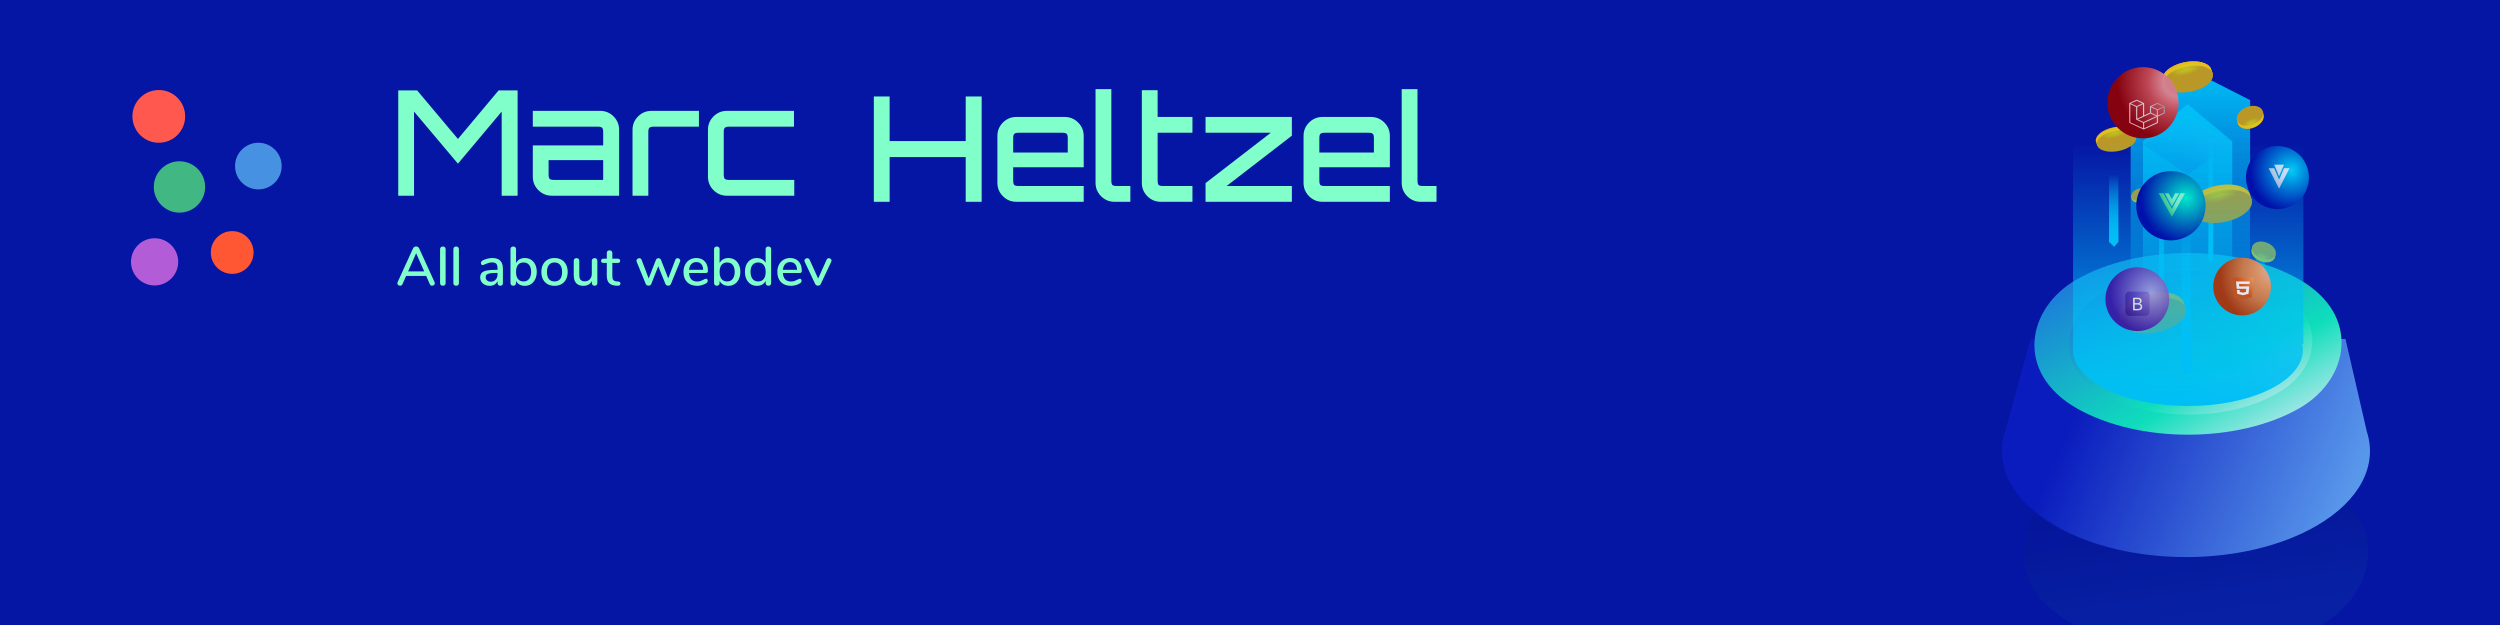 <svg width="1584" height="396" viewBox="0 0 1584 396" fill="none" xmlns="http://www.w3.org/2000/svg">
<g clip-path="url(#clip0)">
<rect width="1584" height="396" fill="#0515A4"/>
<g filter="url(#filter0_d)">
<circle cx="100.61" cy="73.741" r="16.707" fill="#FF584E"/>
</g>
<circle cx="163.698" cy="105.222" r="14.774" fill="#4791E3"/>
<circle cx="113.713" cy="118.452" r="16.264" fill="#41B883"/>
<g filter="url(#filter1_d)">
<circle cx="147.118" cy="159.984" r="13.546" fill="#FF5733"/>
</g>
<g opacity="0.85">
<circle cx="97.959" cy="165.912" r="14.959" fill="#D169E2"/>
</g>
<path d="M252.328 124V57.263H264.285L290.146 88.036L315.914 57.263H327.963V124H317.86V70.703L290.146 103.701L262.339 70.703V124H252.328ZM349.637 124C346.3 124 343.457 122.826 341.109 120.478C338.761 118.13 337.587 115.287 337.587 111.95V92.115H382.171V83.68C382.171 82.321 381.954 81.425 381.522 80.992C381.089 80.498 380.193 80.251 378.834 80.251H337.587V70.24H380.224C383.561 70.24 386.404 71.414 388.752 73.762C391.1 76.11 392.274 78.953 392.274 82.29V124H349.637ZM351.027 113.99H382.171V101.476H347.597V110.56C347.597 111.919 347.814 112.846 348.246 113.341C348.741 113.773 349.668 113.99 351.027 113.99ZM400.768 124V82.29C400.768 78.953 401.942 76.11 404.29 73.762C406.638 71.414 409.481 70.24 412.818 70.24H442.849V80.251H414.208C412.849 80.251 411.922 80.498 411.427 80.992C410.995 81.425 410.778 82.321 410.778 83.68V124H400.768ZM460.609 124C457.272 124 454.429 122.826 452.081 120.478C449.733 118.13 448.559 115.287 448.559 111.95V82.29C448.559 78.953 449.733 76.11 452.081 73.762C454.429 71.414 457.272 70.24 460.609 70.24H503.06V80.251H461.999C460.639 80.251 459.713 80.498 459.218 80.992C458.786 81.425 458.569 82.321 458.569 83.68V110.56C458.569 111.919 458.786 112.846 459.218 113.341C459.713 113.773 460.639 113.99 461.999 113.99H503.246V124H460.609Z" fill="#81FFCA"/>
<path d="M553.663 127.862V61.126H563.673V89.396H611.872V61.126H621.975V127.862H611.872V99.499H563.673V127.862H553.663ZM643.997 127.862C640.66 127.862 637.817 126.688 635.469 124.34C633.121 121.992 631.947 119.149 631.947 115.813V86.152C631.947 82.815 633.121 79.973 635.469 77.624C637.817 75.276 640.66 74.102 643.997 74.102H674.584C677.921 74.102 680.764 75.276 683.112 77.624C685.46 79.973 686.634 82.815 686.634 86.152V105.987H641.958V114.422C641.958 115.782 642.174 116.709 642.606 117.203C643.101 117.635 644.028 117.852 645.387 117.852H686.634V127.862H643.997ZM641.958 96.626H676.531V87.542C676.531 86.183 676.314 85.287 675.882 84.854C675.449 84.36 674.553 84.113 673.194 84.113H645.387C644.028 84.113 643.101 84.36 642.606 84.854C642.174 85.287 641.958 86.183 641.958 87.542V96.626ZM706.184 127.862C702.847 127.862 700.005 126.688 697.657 124.34C695.309 121.992 694.135 119.149 694.135 115.813V56.491H704.145V114.422C704.145 115.782 704.361 116.709 704.794 117.203C705.288 117.635 706.215 117.852 707.575 117.852H716.195V127.862H706.184ZM735.514 127.862C732.177 127.862 729.335 126.688 726.987 124.34C724.638 121.992 723.464 119.149 723.464 115.813V57.14H733.475V74.102H755.535V84.113H733.475V114.422C733.475 115.782 733.691 116.709 734.124 117.203C734.618 117.635 735.545 117.852 736.904 117.852H755.535V127.862H735.514ZM763.837 127.862V115.998L805.177 84.113H763.837V74.102H818.524V85.966L777.184 117.852H818.524V127.862H763.837ZM837.975 127.862C834.638 127.862 831.796 126.688 829.448 124.34C827.1 121.992 825.925 119.149 825.925 115.813V86.152C825.925 82.815 827.1 79.973 829.448 77.624C831.796 75.276 834.638 74.102 837.975 74.102H868.563C871.9 74.102 874.742 75.276 877.09 77.624C879.438 79.973 880.612 82.815 880.612 86.152V105.987H835.936V114.422C835.936 115.782 836.152 116.709 836.585 117.203C837.079 117.635 838.006 117.852 839.365 117.852H880.612V127.862H837.975ZM835.936 96.626H870.509V87.542C870.509 86.183 870.293 85.287 869.86 84.854C869.428 84.36 868.532 84.113 867.172 84.113H839.365C838.006 84.113 837.079 84.36 836.585 84.854C836.152 85.287 835.936 86.183 835.936 87.542V96.626ZM900.163 127.862C896.826 127.862 893.983 126.688 891.635 124.34C889.287 121.992 888.113 119.149 888.113 115.813V56.491H898.123V114.422C898.123 115.782 898.34 116.709 898.772 117.203C899.267 117.635 900.194 117.852 901.553 117.852H910.173V127.862H900.163Z" fill="#81FFCA"/>
<path d="M275.351 178.777C275.467 179.055 275.525 179.286 275.525 179.472C275.525 179.912 275.34 180.283 274.969 180.584C274.621 180.885 274.227 181.036 273.787 181.036C273.486 181.036 273.196 180.955 272.918 180.793C272.663 180.607 272.466 180.352 272.327 180.028L270.033 174.814H257.312L255.017 180.028C254.878 180.352 254.67 180.607 254.392 180.793C254.114 180.955 253.824 181.036 253.523 181.036C253.059 181.036 252.642 180.885 252.272 180.584C251.924 180.283 251.75 179.912 251.75 179.472C251.75 179.286 251.808 179.055 251.924 178.777L261.726 157.331C261.888 156.96 262.143 156.67 262.491 156.462C262.861 156.253 263.244 156.149 263.638 156.149C264.032 156.149 264.402 156.253 264.75 156.462C265.121 156.67 265.387 156.96 265.549 157.331L275.351 178.777ZM268.782 171.964L263.672 160.459L258.598 171.964H268.782ZM280.613 181.036C280.103 181.036 279.674 180.897 279.327 180.619C279.002 180.341 278.84 179.924 278.84 179.368V157.887C278.84 157.331 279.002 156.913 279.327 156.635C279.674 156.334 280.103 156.184 280.613 156.184C281.123 156.184 281.54 156.334 281.864 156.635C282.189 156.913 282.351 157.331 282.351 157.887V179.368C282.351 179.924 282.189 180.341 281.864 180.619C281.54 180.897 281.123 181.036 280.613 181.036ZM289.031 181.036C288.521 181.036 288.092 180.897 287.745 180.619C287.42 180.341 287.258 179.924 287.258 179.368V157.887C287.258 157.331 287.42 156.913 287.745 156.635C288.092 156.334 288.521 156.184 289.031 156.184C289.541 156.184 289.958 156.334 290.282 156.635C290.607 156.913 290.769 157.331 290.769 157.887V179.368C290.769 179.924 290.607 180.341 290.282 180.619C289.958 180.897 289.541 181.036 289.031 181.036ZM311.967 163.483C314.214 163.483 315.883 164.051 316.972 165.186C318.084 166.321 318.64 168.048 318.64 170.365V179.368C318.64 179.9 318.49 180.318 318.189 180.619C317.887 180.897 317.47 181.036 316.937 181.036C316.427 181.036 316.022 180.885 315.721 180.584C315.419 180.283 315.269 179.877 315.269 179.368V178.081C314.829 179.055 314.168 179.808 313.288 180.341C312.43 180.851 311.422 181.105 310.264 181.105C309.151 181.105 308.132 180.885 307.205 180.445C306.278 179.982 305.548 179.344 305.015 178.533C304.505 177.722 304.25 176.819 304.25 175.822C304.25 174.594 304.563 173.632 305.189 172.937C305.838 172.219 306.892 171.709 308.352 171.408C309.835 171.107 311.862 170.956 314.435 170.956H315.234V169.948C315.234 168.65 314.968 167.712 314.435 167.132C313.902 166.553 313.044 166.264 311.862 166.264C311.051 166.264 310.287 166.368 309.568 166.576C308.85 166.785 308.062 167.086 307.205 167.48C306.579 167.828 306.139 168.001 305.884 168.001C305.536 168.001 305.247 167.874 305.015 167.619C304.806 167.364 304.702 167.04 304.702 166.646C304.702 166.298 304.795 165.997 304.98 165.742C305.189 165.464 305.513 165.198 305.953 164.943C306.765 164.502 307.715 164.155 308.804 163.9C309.893 163.622 310.947 163.483 311.967 163.483ZM310.889 178.499C312.164 178.499 313.206 178.07 314.017 177.212C314.829 176.332 315.234 175.208 315.234 173.841V172.937H314.608C312.801 172.937 311.411 173.018 310.437 173.18C309.464 173.343 308.769 173.621 308.352 174.015C307.935 174.385 307.726 174.93 307.726 175.648C307.726 176.483 308.027 177.166 308.63 177.699C309.232 178.232 309.985 178.499 310.889 178.499ZM332.549 163.483C334.032 163.483 335.342 163.842 336.477 164.56C337.612 165.279 338.493 166.298 339.119 167.619C339.767 168.94 340.092 170.481 340.092 172.242C340.092 173.98 339.767 175.521 339.119 176.865C338.493 178.209 337.601 179.252 336.442 179.993C335.307 180.735 334.009 181.105 332.549 181.105C331.275 181.105 330.151 180.839 329.178 180.306C328.204 179.75 327.463 178.962 326.953 177.942V179.333C326.953 179.843 326.791 180.26 326.467 180.584C326.165 180.885 325.748 181.036 325.215 181.036C324.682 181.036 324.254 180.885 323.929 180.584C323.605 180.26 323.443 179.843 323.443 179.333V157.852C323.443 157.342 323.605 156.937 323.929 156.635C324.277 156.334 324.717 156.184 325.25 156.184C325.76 156.184 326.165 156.334 326.467 156.635C326.791 156.913 326.953 157.296 326.953 157.782V166.681C327.463 165.661 328.204 164.873 329.178 164.317C330.151 163.761 331.275 163.483 332.549 163.483ZM331.715 178.325C333.221 178.325 334.391 177.792 335.226 176.726C336.083 175.66 336.512 174.165 336.512 172.242C336.512 170.342 336.095 168.882 335.26 167.862C334.426 166.82 333.244 166.298 331.715 166.298C330.186 166.298 329.004 166.82 328.17 167.862C327.359 168.905 326.953 170.388 326.953 172.312C326.953 174.235 327.359 175.718 328.17 176.761C329.004 177.803 330.186 178.325 331.715 178.325ZM351.347 181.105C349.679 181.105 348.208 180.746 346.933 180.028C345.682 179.31 344.709 178.29 344.013 176.969C343.341 175.625 343.005 174.073 343.005 172.312C343.005 170.527 343.341 168.975 344.013 167.654C344.709 166.31 345.682 165.279 346.933 164.56C348.208 163.842 349.679 163.483 351.347 163.483C353.016 163.483 354.476 163.842 355.727 164.56C357.002 165.279 357.975 166.31 358.647 167.654C359.342 168.975 359.69 170.527 359.69 172.312C359.69 174.073 359.342 175.625 358.647 176.969C357.975 178.29 357.002 179.31 355.727 180.028C354.476 180.746 353.016 181.105 351.347 181.105ZM351.347 178.325C352.9 178.325 354.082 177.815 354.893 176.795C355.727 175.776 356.144 174.281 356.144 172.312C356.144 170.365 355.727 168.882 354.893 167.862C354.059 166.82 352.877 166.298 351.347 166.298C349.818 166.298 348.636 166.82 347.802 167.862C346.968 168.882 346.551 170.365 346.551 172.312C346.551 174.281 346.956 175.776 347.767 176.795C348.602 177.815 349.795 178.325 351.347 178.325ZM376.737 163.552C377.27 163.552 377.687 163.703 377.988 164.004C378.313 164.305 378.475 164.723 378.475 165.256V179.402C378.475 179.889 378.313 180.283 377.988 180.584C377.664 180.885 377.235 181.036 376.702 181.036C376.216 181.036 375.822 180.897 375.52 180.619C375.219 180.318 375.069 179.924 375.069 179.437V178.116C374.536 179.089 373.794 179.831 372.844 180.341C371.917 180.851 370.874 181.105 369.716 181.105C365.591 181.105 363.529 178.835 363.529 174.293V165.256C363.529 164.723 363.679 164.305 363.981 164.004C364.305 163.703 364.745 163.552 365.301 163.552C365.834 163.552 366.251 163.703 366.553 164.004C366.877 164.305 367.039 164.723 367.039 165.256V174.258C367.039 175.625 367.317 176.633 367.874 177.282C368.43 177.931 369.287 178.255 370.446 178.255C371.813 178.255 372.902 177.815 373.713 176.934C374.547 176.054 374.964 174.884 374.964 173.424V165.256C374.964 164.746 375.126 164.34 375.451 164.039C375.775 163.715 376.204 163.552 376.737 163.552ZM391.695 178.36C392.205 178.406 392.564 178.545 392.772 178.777C393.004 178.985 393.12 179.286 393.12 179.68C393.12 180.144 392.935 180.503 392.564 180.758C392.216 180.99 391.695 181.082 391 181.036L390.061 180.966C388.184 180.827 386.782 180.26 385.855 179.263C384.929 178.244 384.465 176.749 384.465 174.779V166.611H382.38C381.36 166.611 380.85 166.159 380.85 165.256C380.85 164.838 380.978 164.514 381.233 164.282C381.511 164.027 381.893 163.9 382.38 163.9H384.465V160.32C384.465 159.787 384.616 159.37 384.917 159.068C385.241 158.767 385.67 158.617 386.203 158.617C386.736 158.617 387.165 158.767 387.489 159.068C387.813 159.37 387.976 159.787 387.976 160.32V163.9H391.417C391.903 163.9 392.274 164.027 392.529 164.282C392.807 164.514 392.946 164.838 392.946 165.256C392.946 165.696 392.807 166.032 392.529 166.264C392.274 166.495 391.903 166.611 391.417 166.611H387.976V175.023C387.976 176.112 388.196 176.911 388.636 177.421C389.1 177.931 389.795 178.22 390.722 178.29L391.695 178.36ZM427.886 164.63C428.141 163.935 428.616 163.587 429.311 163.587C429.751 163.587 430.145 163.738 430.493 164.039C430.84 164.34 431.014 164.711 431.014 165.151C431.014 165.383 430.968 165.592 430.875 165.777L425.105 179.854C424.966 180.225 424.734 180.515 424.41 180.723C424.086 180.908 423.726 181.001 423.333 181.001C422.962 181.001 422.614 180.908 422.29 180.723C421.965 180.515 421.734 180.225 421.595 179.854L417.076 168.697L412.662 179.854C412.523 180.225 412.291 180.515 411.966 180.723C411.665 180.908 411.318 181.001 410.924 181.001C410.553 181.001 410.194 180.908 409.846 180.723C409.522 180.515 409.278 180.225 409.116 179.854L403.381 165.777C403.288 165.592 403.242 165.395 403.242 165.186C403.242 164.723 403.427 164.34 403.798 164.039C404.192 163.738 404.621 163.587 405.084 163.587C405.779 163.587 406.254 163.923 406.509 164.595L410.993 176.448L415.581 164.699C415.72 164.329 415.941 164.051 416.242 163.865C416.543 163.68 416.867 163.587 417.215 163.587C417.539 163.587 417.852 163.68 418.153 163.865C418.455 164.051 418.675 164.329 418.814 164.699L423.402 176.378L427.886 164.63ZM447.31 176.587C447.634 176.587 447.901 176.714 448.109 176.969C448.318 177.224 448.422 177.548 448.422 177.942C448.422 178.614 448.005 179.182 447.171 179.646C446.36 180.109 445.468 180.468 444.494 180.723C443.544 180.978 442.629 181.105 441.748 181.105C439.06 181.105 436.94 180.329 435.388 178.777C433.835 177.201 433.059 175.057 433.059 172.346C433.059 170.608 433.395 169.067 434.067 167.723C434.762 166.379 435.724 165.337 436.952 164.595C438.203 163.854 439.617 163.483 441.192 163.483C443.463 163.483 445.259 164.213 446.58 165.673C447.901 167.132 448.561 169.102 448.561 171.582C448.561 172.508 448.144 172.972 447.31 172.972H436.569C436.801 176.564 438.527 178.36 441.748 178.36C442.606 178.36 443.347 178.244 443.973 178.012C444.599 177.78 445.259 177.479 445.954 177.108C446.024 177.062 446.209 176.969 446.51 176.83C446.835 176.668 447.101 176.587 447.31 176.587ZM441.262 166.055C439.918 166.055 438.84 166.484 438.029 167.341C437.218 168.198 436.732 169.403 436.569 170.956H445.537C445.468 169.38 445.062 168.175 444.321 167.341C443.602 166.484 442.583 166.055 441.262 166.055ZM461.536 163.483C463.019 163.483 464.329 163.842 465.464 164.56C466.6 165.279 467.48 166.298 468.106 167.619C468.755 168.94 469.079 170.481 469.079 172.242C469.079 173.98 468.755 175.521 468.106 176.865C467.48 178.209 466.588 179.252 465.429 179.993C464.294 180.735 462.996 181.105 461.536 181.105C460.262 181.105 459.138 180.839 458.165 180.306C457.192 179.75 456.45 178.962 455.94 177.942V179.333C455.94 179.843 455.778 180.26 455.454 180.584C455.152 180.885 454.735 181.036 454.202 181.036C453.669 181.036 453.241 180.885 452.916 180.584C452.592 180.26 452.43 179.843 452.43 179.333V157.852C452.43 157.342 452.592 156.937 452.916 156.635C453.264 156.334 453.704 156.184 454.237 156.184C454.747 156.184 455.152 156.334 455.454 156.635C455.778 156.913 455.94 157.296 455.94 157.782V166.681C456.45 165.661 457.192 164.873 458.165 164.317C459.138 163.761 460.262 163.483 461.536 163.483ZM460.702 178.325C462.208 178.325 463.379 177.792 464.213 176.726C465.07 175.66 465.499 174.165 465.499 172.242C465.499 170.342 465.082 168.882 464.248 167.862C463.413 166.82 462.232 166.298 460.702 166.298C459.173 166.298 457.991 166.82 457.157 167.862C456.346 168.905 455.94 170.388 455.94 172.312C455.94 174.235 456.346 175.718 457.157 176.761C457.991 177.803 459.173 178.325 460.702 178.325ZM486.834 156.184C487.367 156.184 487.796 156.334 488.12 156.635C488.445 156.937 488.607 157.342 488.607 157.852V179.333C488.607 179.866 488.445 180.283 488.12 180.584C487.819 180.885 487.402 181.036 486.869 181.036C486.336 181.036 485.907 180.885 485.583 180.584C485.282 180.283 485.131 179.866 485.131 179.333V177.942C484.621 178.962 483.88 179.75 482.907 180.306C481.933 180.839 480.81 181.105 479.535 181.105C478.075 181.105 476.766 180.735 475.607 179.993C474.472 179.252 473.58 178.209 472.931 176.865C472.305 175.521 471.992 173.98 471.992 172.242C471.992 170.481 472.305 168.94 472.931 167.619C473.58 166.298 474.472 165.279 475.607 164.56C476.743 163.842 478.052 163.483 479.535 163.483C480.81 163.483 481.922 163.761 482.872 164.317C483.845 164.85 484.587 165.615 485.096 166.611V157.782C485.096 157.296 485.247 156.913 485.548 156.635C485.873 156.334 486.301 156.184 486.834 156.184ZM480.369 178.325C481.875 178.325 483.046 177.803 483.88 176.761C484.714 175.718 485.131 174.235 485.131 172.312C485.131 170.388 484.714 168.905 483.88 167.862C483.069 166.82 481.899 166.298 480.369 166.298C478.84 166.298 477.646 166.82 476.789 167.862C475.955 168.882 475.538 170.342 475.538 172.242C475.538 174.142 475.966 175.637 476.824 176.726C477.681 177.792 478.863 178.325 480.369 178.325ZM506.78 176.587C507.104 176.587 507.37 176.714 507.579 176.969C507.788 177.224 507.892 177.548 507.892 177.942C507.892 178.614 507.475 179.182 506.641 179.646C505.829 180.109 504.937 180.468 503.964 180.723C503.014 180.978 502.099 181.105 501.218 181.105C498.53 181.105 496.41 180.329 494.857 178.777C493.305 177.201 492.529 175.057 492.529 172.346C492.529 170.608 492.865 169.067 493.537 167.723C494.232 166.379 495.193 165.337 496.421 164.595C497.673 163.854 499.086 163.483 500.662 163.483C502.933 163.483 504.729 164.213 506.05 165.673C507.37 167.132 508.031 169.102 508.031 171.582C508.031 172.508 507.614 172.972 506.78 172.972H496.039C496.271 176.564 497.997 178.36 501.218 178.36C502.076 178.36 502.817 178.244 503.443 178.012C504.068 177.78 504.729 177.479 505.424 177.108C505.493 177.062 505.679 176.969 505.98 176.83C506.305 176.668 506.571 176.587 506.78 176.587ZM500.732 166.055C499.388 166.055 498.31 166.484 497.499 167.341C496.688 168.198 496.201 169.403 496.039 170.956H505.007C504.937 169.38 504.532 168.175 503.79 167.341C503.072 166.484 502.052 166.055 500.732 166.055ZM523.723 164.595C523.862 164.248 524.059 163.993 524.314 163.83C524.592 163.668 524.882 163.587 525.183 163.587C525.623 163.587 526.006 163.738 526.33 164.039C526.678 164.34 526.851 164.699 526.851 165.116C526.851 165.348 526.805 165.568 526.712 165.777L520.073 179.854C519.911 180.225 519.656 180.515 519.309 180.723C518.984 180.908 518.637 181.001 518.266 181.001C517.895 181.001 517.536 180.908 517.188 180.723C516.864 180.515 516.621 180.225 516.458 179.854L509.82 165.777C509.727 165.592 509.681 165.371 509.681 165.116C509.681 164.699 509.866 164.34 510.237 164.039C510.607 163.738 511.025 163.587 511.488 163.587C512.16 163.587 512.658 163.912 512.983 164.56L518.37 176.517L523.723 164.595Z" fill="#81FFCA"/>
<g opacity="0.9">
<g style="mix-blend-mode:multiply" opacity="0.2" filter="url(#filter2_f)">
<rect width="184.065" height="180.908" rx="90.454" transform="matrix(0.867 0.499 -0.867 0.499 1389.77 258.809)" fill="url(#paint0_linear)"/>
</g>
<path fill-rule="evenodd" clip-rule="evenodd" d="M1486.1 214.768H1286.56L1270.89 271.952C1263.07 293.409 1273.62 316.644 1302.55 333.303C1348.09 359.529 1421.92 359.529 1467.46 333.303C1495.73 317.021 1506.45 294.457 1499.61 273.411L1486.1 214.768Z" fill="url(#paint1_linear)"/>
<rect width="163.115" height="163.115" rx="81.558" transform="matrix(0.867 0.499 -0.867 0.499 1386.31 136.473)" fill="url(#paint2_linear)"/>
<g style="mix-blend-mode:multiply">
<rect width="127.29" height="129.949" rx="63.645" transform="matrix(0.867 0.499 -0.867 0.499 1389.17 152.949)" fill="url(#paint3_linear)"/>
</g>
<g style="mix-blend-mode:soft-light" filter="url(#filter3_f)">
<path fill-rule="evenodd" clip-rule="evenodd" d="M1425.56 207.794H1349.98V63.446H1350.2L1350.03 63.361L1387.78 44.179L1425.53 63.361L1425.36 63.446H1425.7L1425.56 207.794Z" fill="url(#paint4_linear)"/>
</g>
<path opacity="0.5" d="M1386.03 110.609L1414.28 91.427L1386.03 72.245L1357.78 91.427L1386.03 110.609Z" fill="url(#paint5_linear)"/>
<path fill-rule="evenodd" clip-rule="evenodd" d="M1414.23 214.668H1357.8V89.478L1357.8 89.478L1357.8 89.478V89.477H1357.8L1386.05 65.946L1414.3 89.477H1414.34L1414.23 214.668Z" fill="url(#paint6_linear)"/>
<path fill-rule="evenodd" clip-rule="evenodd" d="M1382.24 145.358H1388.09V235.075H1388.03L1385.16 237.58L1382.28 235.075H1382.22L1382.22 235.03L1382.22 235.029L1382.22 235.029L1382.24 145.358Z" fill="url(#paint7_linear)"/>
<path fill-rule="evenodd" clip-rule="evenodd" d="M1382.24 145.358H1388.09V235.075H1388.03L1385.16 237.58L1382.28 235.075H1382.22L1382.22 235.03L1382.22 235.029L1382.22 235.029L1382.24 145.358Z" fill="url(#paint8_linear)"/>
<path fill-rule="evenodd" clip-rule="evenodd" d="M1399.33 81.203H1402.25V164.233H1402.23L1400.79 166.552L1399.35 164.233H1399.32L1399.32 164.192L1399.32 164.192L1399.32 164.191L1399.33 81.203Z" fill="url(#paint9_linear)"/>
<path fill-rule="evenodd" clip-rule="evenodd" d="M1399.33 81.203H1402.25V164.233H1402.23L1400.79 166.552L1399.35 164.233H1399.32L1399.32 164.192L1399.32 164.192L1399.32 164.191L1399.33 81.203Z" fill="url(#paint10_linear)"/>
<path fill-rule="evenodd" clip-rule="evenodd" d="M1368.06 125.31H1370.99V196.638H1370.96L1369.52 198.629L1368.08 196.638H1368.06L1368.06 196.601L1368.06 196.601L1368.06 196.601L1368.06 125.31Z" fill="url(#paint11_linear)"/>
<path fill-rule="evenodd" clip-rule="evenodd" d="M1368.06 125.31H1370.99V196.638H1370.96L1369.52 198.629L1368.08 196.638H1368.06L1368.06 196.601L1368.06 196.601L1368.06 196.601L1368.06 125.31Z" fill="url(#paint12_linear)"/>
<path fill-rule="evenodd" clip-rule="evenodd" d="M1429.13 156.195H1434.99V190.952H1434.93L1434.99 190.99L1432.37 193.474L1429.12 190.99L1429.19 190.952H1429.12L1429.13 156.195Z" fill="url(#paint13_linear)"/>
<path fill-rule="evenodd" clip-rule="evenodd" d="M1429.13 156.195H1434.99V190.952H1434.93L1434.99 190.99L1432.37 193.474L1429.12 190.99L1429.19 190.952H1429.12L1429.13 156.195Z" fill="url(#paint14_linear)"/>
<path fill-rule="evenodd" clip-rule="evenodd" d="M1336.31 110.416H1342.16V153.141H1342.11L1342.16 153.188L1339.55 156.242L1336.3 153.188L1336.37 153.141H1336.3L1336.31 110.416Z" fill="url(#paint15_linear)"/>
<path fill-rule="evenodd" clip-rule="evenodd" d="M1336.31 110.416H1342.16V153.141H1342.11L1342.16 153.188L1339.55 156.242L1336.3 153.188L1336.37 153.141H1336.3L1336.31 110.416Z" fill="url(#paint16_linear)"/>
<g filter="url(#filter4_d)">
<path fill-rule="evenodd" clip-rule="evenodd" d="M1438.43 165.899C1435.04 167.01 1430.32 165.502 1427.9 162.529C1426.8 161.176 1426.36 159.753 1426.53 158.499L1426.52 158.496L1426.54 158.372C1426.57 158.212 1426.61 158.054 1426.66 157.899L1427.09 156.082L1427.67 156.27C1428.18 155.789 1428.84 155.399 1429.65 155.133C1433.04 154.022 1437.75 155.53 1440.18 158.503C1440.76 159.212 1441.15 159.941 1441.37 160.654L1441.96 160.843L1441.53 162.682C1441.5 162.828 1441.47 162.971 1441.43 163.111L1441.39 163.256L1441.38 163.253C1440.97 164.431 1439.97 165.392 1438.43 165.899Z" fill="url(#paint17_radial)"/>
<ellipse rx="6.708" ry="6.708" transform="matrix(-0.915 0.3 0.655 0.802 1434.45 158.77)" fill="url(#paint18_radial)"/>
<g style="mix-blend-mode:overlay">
<ellipse rx="5.321" ry="5.706" transform="matrix(-0.915 0.3 0.655 0.802 1434.51 158.589)" fill="url(#paint19_radial)"/>
</g>
</g>
<g filter="url(#filter5_d)">
<path fill-rule="evenodd" clip-rule="evenodd" d="M1352.73 128.044C1355.02 128.796 1358.21 127.776 1359.85 125.765C1360.59 124.85 1360.89 123.887 1360.78 123.039L1360.78 123.037L1360.76 122.954C1360.74 122.845 1360.72 122.739 1360.69 122.634L1360.4 121.404L1360 121.532C1359.66 121.207 1359.21 120.943 1358.66 120.763C1356.37 120.011 1353.18 121.032 1351.54 123.042C1351.15 123.522 1350.88 124.014 1350.73 124.496L1350.33 124.624L1350.63 125.869C1350.65 125.967 1350.67 126.064 1350.7 126.159L1350.72 126.256L1350.73 126.254C1351 127.051 1351.68 127.702 1352.73 128.044Z" fill="url(#paint20_radial)"/>
<ellipse rx="4.537" ry="4.537" transform="matrix(0.915 0.3 -0.655 0.802 1355.42 123.222)" fill="url(#paint21_radial)"/>
<g style="mix-blend-mode:overlay">
<ellipse rx="3.598" ry="3.859" transform="matrix(0.915 0.3 -0.655 0.802 1355.37 123.1)" fill="url(#paint22_radial)"/>
</g>
</g>
<g filter="url(#filter6_d)">
<path fill-rule="evenodd" clip-rule="evenodd" d="M1421.15 81.29C1424.91 82.521 1430.12 80.851 1432.81 77.561C1434.03 76.063 1434.52 74.487 1434.33 73.099L1434.34 73.095L1434.31 72.954C1434.28 72.78 1434.24 72.608 1434.18 72.441L1433.71 70.423L1433.06 70.632C1432.5 70.1 1431.77 69.668 1430.87 69.374C1427.12 68.144 1421.9 69.813 1419.22 73.104C1418.58 73.889 1418.14 74.695 1417.89 75.484L1417.24 75.693L1417.72 77.725C1417.75 77.889 1417.79 78.051 1417.84 78.21L1417.87 78.365L1417.88 78.361C1418.33 79.665 1419.44 80.73 1421.15 81.29Z" fill="url(#paint23_radial)"/>
<ellipse rx="7.425" ry="7.425" transform="matrix(0.915 0.3 -0.655 0.802 1425.56 73.4)" fill="url(#paint24_radial)"/>
<g style="mix-blend-mode:overlay">
<ellipse rx="5.889" ry="6.316" transform="matrix(0.915 0.3 -0.655 0.802 1425.49 73.199)" fill="url(#paint25_radial)"/>
</g>
</g>
<g filter="url(#filter7_d)">
<path fill-rule="evenodd" clip-rule="evenodd" d="M1394.75 39.402C1387.82 37.75 1378.18 39.991 1373.23 44.407C1370.97 46.418 1370.07 48.532 1370.42 50.395L1370.4 50.4L1370.46 50.583C1370.51 50.822 1370.59 51.056 1370.69 51.285L1371.57 53.986L1372.77 53.706C1373.8 54.42 1375.15 55 1376.8 55.394C1383.73 57.046 1393.37 54.805 1398.33 50.389C1399.51 49.335 1400.32 48.254 1400.77 47.194L1401.98 46.914L1401.09 44.18C1401.04 43.964 1400.97 43.751 1400.88 43.543L1400.81 43.328L1400.79 43.333C1399.96 41.583 1397.91 40.154 1394.75 39.402Z" fill="url(#paint26_radial)"/>
<circle r="12.468" transform="matrix(-1.006 -0.24 0.72 -0.641 1386.62 49.992)" fill="url(#paint27_radial)"/>
<g style="mix-blend-mode:overlay">
<ellipse rx="9.89" ry="10.606" transform="matrix(-1.006 -0.24 0.72 -0.641 1386.75 50.262)" fill="url(#paint28_radial)"/>
</g>
</g>
<g filter="url(#filter8_d)">
<path fill-rule="evenodd" clip-rule="evenodd" d="M1394.75 39.402C1387.82 37.75 1378.18 39.991 1373.23 44.407C1370.97 46.418 1370.07 48.532 1370.42 50.395L1370.4 50.4L1370.46 50.583C1370.51 50.822 1370.59 51.056 1370.69 51.285L1371.57 53.986L1372.77 53.706C1373.8 54.42 1375.15 55 1376.8 55.394C1383.73 57.046 1393.37 54.805 1398.33 50.389C1399.51 49.335 1400.32 48.254 1400.77 47.194L1401.98 46.914L1401.09 44.18C1401.04 43.964 1400.97 43.751 1400.88 43.543L1400.81 43.328L1400.79 43.333C1399.96 41.583 1397.91 40.154 1394.75 39.402Z" fill="url(#paint29_radial)"/>
<circle r="12.468" transform="matrix(-1.006 -0.24 0.72 -0.641 1386.62 49.992)" fill="url(#paint30_radial)"/>
<g style="mix-blend-mode:overlay">
<ellipse rx="9.89" ry="10.606" transform="matrix(-1.006 -0.24 0.72 -0.641 1386.75 50.262)" fill="url(#paint31_radial)"/>
</g>
</g>
<g filter="url(#filter9_d)">
<path fill-rule="evenodd" clip-rule="evenodd" d="M1417.81 117.563C1409.2 115.512 1397.23 118.296 1391.08 123.781C1388.27 126.278 1387.16 128.905 1387.59 131.219L1387.56 131.225L1387.64 131.453C1387.7 131.749 1387.8 132.04 1387.92 132.325L1389.01 135.679L1390.51 135.332C1391.79 136.219 1393.46 136.94 1395.52 137.429C1404.13 139.481 1416.1 136.697 1422.25 131.211C1423.72 129.903 1424.73 128.559 1425.29 127.243L1426.79 126.894L1425.68 123.499C1425.62 123.23 1425.53 122.966 1425.43 122.707L1425.34 122.44L1425.31 122.446C1424.28 120.272 1421.73 118.497 1417.81 117.563Z" fill="url(#paint32_radial)"/>
<ellipse rx="15.488" ry="15.488" transform="matrix(-1.006 -0.24 0.72 -0.641 1407.71 130.717)" fill="url(#paint33_radial)"/>
<g style="mix-blend-mode:overlay">
<ellipse rx="12.285" ry="13.175" transform="matrix(-1.006 -0.24 0.72 -0.641 1407.87 131.053)" fill="url(#paint34_radial)"/>
</g>
</g>
<g filter="url(#filter10_d)">
<path fill-rule="evenodd" clip-rule="evenodd" d="M1375.36 185.771C1366.09 183.561 1353.19 186.56 1346.56 192.47C1343.54 195.16 1342.34 197.99 1342.8 200.483L1342.78 200.49L1342.86 200.735C1342.93 201.054 1343.03 201.366 1343.16 201.672L1344.34 205.288L1345.95 204.914C1347.33 205.87 1349.13 206.645 1351.35 207.173C1360.62 209.383 1373.52 206.384 1380.15 200.474C1381.73 199.065 1382.81 197.617 1383.42 196.2L1385.03 195.824L1383.84 192.167C1383.77 191.877 1383.68 191.592 1383.57 191.312L1383.47 191.025L1383.44 191.033C1382.33 188.69 1379.59 186.778 1375.36 185.771Z" fill="url(#paint35_radial)"/>
<ellipse rx="16.685" ry="16.685" transform="matrix(-1.006 -0.24 0.72 -0.641 1364.48 199.943)" fill="url(#paint36_radial)"/>
<g style="mix-blend-mode:overlay">
<ellipse rx="13.234" ry="14.193" transform="matrix(-1.006 -0.24 0.72 -0.641 1364.65 200.304)" fill="url(#paint37_radial)"/>
</g>
</g>
<g filter="url(#filter11_d)">
<path fill-rule="evenodd" clip-rule="evenodd" d="M1347.65 80.645C1342.03 79.306 1334.22 81.122 1330.21 84.702C1328.38 86.331 1327.65 88.045 1327.93 89.555L1327.91 89.559L1327.96 89.709C1328.01 89.901 1328.07 90.09 1328.15 90.274L1328.86 92.466L1329.83 92.239C1330.67 92.818 1331.76 93.287 1333.1 93.607C1338.72 94.945 1346.53 93.129 1350.55 89.55C1351.51 88.696 1352.16 87.819 1352.53 86.961L1353.51 86.733L1352.79 84.52C1352.74 84.343 1352.69 84.169 1352.62 83.999L1352.56 83.827L1352.54 83.831C1351.87 82.412 1350.21 81.254 1347.65 80.645Z" fill="url(#paint38_radial)"/>
<circle r="10.105" transform="matrix(-1.006 -0.24 0.72 -0.641 1341.06 89.229)" fill="url(#paint39_radial)"/>
<g style="mix-blend-mode:overlay">
<ellipse rx="8.016" ry="8.596" transform="matrix(-1.006 -0.24 0.72 -0.641 1341.16 89.447)" fill="url(#paint40_radial)"/>
</g>
</g>
<path fill-rule="evenodd" clip-rule="evenodd" d="M1459.4 90.494H1313.48V221.658C1313.44 230.78 1320.55 239.909 1334.81 246.869C1363.24 260.747 1409.34 260.747 1437.77 246.869C1453.96 238.967 1460.93 228.27 1458.69 217.96L1459.4 217.941V90.494Z" fill="url(#paint41_linear)"/>
<g filter="url(#filter12_d)">
<circle cx="1357.79" cy="65.096" r="22.56" fill="url(#paint42_radial)"/>
<g filter="url(#filter13_d)">
<path d="M1371.66 58.525C1371.67 58.544 1371.67 58.572 1371.67 58.601V62.642C1371.67 62.737 1371.6 62.85 1371.5 62.897L1367.3 64.856V68.728C1367.3 68.832 1367.24 68.926 1367.12 68.983L1358.37 73.062C1358.34 73.072 1358.32 73.1 1358.3 73.1H1358.04C1358.04 73.1 1358.04 73.072 1357.99 73.062L1349.24 68.983C1349.18 68.956 1349.14 68.919 1349.11 68.874C1349.08 68.83 1349.06 68.779 1349.06 68.728V56.613C1349.06 56.566 1349.06 56.537 1349.08 56.519C1349.08 56.509 1349.09 56.5 1349.09 56.49C1349.09 56.471 1349.1 56.462 1349.11 56.443C1349.11 56.434 1349.12 56.424 1349.13 56.415L1349.17 56.387L1349.2 56.358C1349.22 56.349 1349.23 56.34 1349.24 56.34L1353.62 54.295C1353.73 54.258 1353.87 54.258 1353.97 54.295L1358.37 56.34C1358.38 56.349 1358.39 56.349 1358.4 56.358L1358.44 56.387L1358.47 56.415C1358.48 56.424 1358.49 56.434 1358.49 56.443C1358.51 56.462 1358.52 56.471 1358.52 56.49C1358.52 56.5 1358.53 56.509 1358.53 56.519C1358.54 56.547 1358.54 56.566 1358.54 56.613V64.15L1362.2 62.473V58.601C1362.2 58.572 1362.2 58.544 1362.21 58.525L1362.22 58.497C1362.22 58.497 1362.23 58.469 1362.24 58.45C1362.24 58.441 1362.26 58.431 1362.27 58.422L1362.3 58.393L1362.34 58.365C1362.35 58.356 1362.36 58.346 1362.37 58.346L1366.77 56.302C1366.87 56.245 1367.01 56.245 1367.12 56.302L1371.5 58.346C1371.51 58.346 1371.52 58.356 1371.53 58.365L1371.57 58.393L1371.6 58.422C1371.62 58.431 1371.62 58.441 1371.63 58.45C1371.64 58.469 1371.64 58.497 1371.65 58.497C1371.66 58.497 1371.66 58.497 1371.66 58.525ZM1370.95 62.473V59.109L1367.3 60.805V64.15L1370.95 62.473ZM1366.57 68.559V65.186L1358.54 68.898V72.299L1366.57 68.559ZM1349.79 57.084V68.559L1357.82 72.299V68.898L1353.63 66.976H1353.62C1353.6 66.976 1353.59 66.976 1353.58 66.948C1353.57 66.948 1353.56 66.938 1353.55 66.929L1353.51 66.901C1353.5 66.891 1353.5 66.882 1353.49 66.873C1353.48 66.854 1353.48 66.844 1353.46 66.835C1353.46 66.816 1353.45 66.806 1353.45 66.797C1353.44 66.788 1353.44 66.769 1353.44 66.759V58.798L1349.79 57.084ZM1353.8 54.898L1350.16 56.613L1353.8 58.29L1357.46 56.613L1353.8 54.898ZM1357.82 64.508V57.084L1354.16 58.798V66.213L1357.82 64.508ZM1366.94 56.895L1363.28 58.601L1366.94 60.297L1370.58 58.601L1366.94 56.895ZM1366.57 60.805L1362.92 59.109V62.473L1366.57 64.15V60.805ZM1358.18 68.389L1366.19 64.677L1362.56 62.981L1354.55 66.722L1358.18 68.389Z" fill="url(#paint43_radial)"/>
</g>
</g>
<g filter="url(#filter14_d)">
<g filter="url(#filter15_d)">
<circle cx="1442.98" cy="107.606" r="19.95" fill="url(#paint44_radial)"/>
</g>
<g filter="url(#filter16_b)">
<path d="M1444.03 106.792L1440.93 99.466H1447.13L1444.03 106.792ZM1444.03 114.628L1437.39 101.677H1440.86L1444.03 108.943L1447.19 101.677H1450.66L1444.03 114.628Z" fill="url(#paint45_radial)"/>
</g>
</g>
<g filter="url(#filter17_d)">
<g filter="url(#filter18_d)">
<circle cx="1375.48" cy="125.471" r="21.962" fill="url(#paint46_radial)"/>
</g>
<g filter="url(#filter19_b)">
<path d="M1367.75 117.564H1370.67L1376.1 127.52L1381.52 117.564H1384.44L1376.1 132.498L1367.75 117.564ZM1371.51 117.564H1374.01L1376.1 121.364L1378.18 117.564H1380.69L1376.1 125.927L1371.51 117.564Z" fill="url(#paint47_radial)"/>
</g>
</g>
<g filter="url(#filter20_d)">
<circle cx="1420.59" cy="181.553" r="18.292" fill="url(#paint48_radial)"/>
</g>
<g filter="url(#filter21_d)">
<rect x="1415.78" y="175.819" width="10.572" height="10.605" fill="white"/>
<path d="M1421.1 185.774L1424.67 184.901L1425.15 180.19H1418.8L1418.65 178.622H1425.31L1425.48 177.085H1416.72L1417.21 181.727H1423.25L1423.05 183.719L1421.1 184.183L1419.15 183.719L1419.03 182.437H1417.28L1417.53 184.901L1421.1 185.774ZM1414.15 174.529H1428.05L1426.8 187.04L1421.1 188.43L1415.4 187.04L1414.15 174.529Z" fill="url(#paint49_radial)"/>
</g>
<g opacity="0.85">
<g filter="url(#filter22_d)">
<circle cx="1354.21" cy="189.559" r="20.2" fill="url(#paint50_radial)"/>
</g>
<g filter="url(#filter23_d)">
<rect x="1347.91" y="184.549" width="9.534" height="10.181" fill="white"/>
<path d="M1354.13 189.256H1352.54V186.715H1354.43C1355.4 186.715 1355.94 187.145 1355.94 187.936C1355.94 188.795 1355.3 189.256 1354.13 189.256ZM1354.41 190.123H1352.54V192.917H1354.5C1355.7 192.917 1356.33 192.434 1356.33 191.513C1356.33 190.592 1355.68 190.123 1354.41 190.123ZM1361.96 184.504V194.775C1361.96 196.164 1360.81 197.316 1359.42 197.316H1349.15C1347.76 197.316 1346.61 196.164 1346.61 194.775V184.504C1346.61 183.115 1347.76 181.964 1349.15 181.964H1359.42C1360.81 181.964 1361.96 183.115 1361.96 184.504ZM1357.36 191.559C1357.36 190.499 1356.65 189.74 1355.57 189.601V189.555C1356.34 189.417 1356.94 188.65 1356.94 187.82C1356.94 186.631 1356.02 185.84 1354.67 185.84H1351.55V193.792H1354.65C1356.35 193.792 1357.36 192.956 1357.36 191.559Z" fill="url(#paint51_radial)"/>
</g>
</g>
</g>
</g>
<defs>
<filter id="filter0_d" x="50.149" y="23.28" width="100.922" height="100.922" filterUnits="userSpaceOnUse" color-interpolation-filters="sRGB">
<feFlood flood-opacity="0" result="BackgroundImageFix"/>
<feColorMatrix in="SourceAlpha" type="matrix" values="0 0 0 0 0 0 0 0 0 0 0 0 0 0 0 0 0 0 127 0"/>
<feOffset/>
<feGaussianBlur stdDeviation="16.877"/>
<feColorMatrix type="matrix" values="0 0 0 0 1 0 0 0 0 1 0 0 0 0 1 0 0 0 0.4 0"/>
<feBlend mode="normal" in2="BackgroundImageFix" result="effect1_dropShadow"/>
<feBlend mode="normal" in="SourceGraphic" in2="effect1_dropShadow" result="shape"/>
</filter>
<filter id="filter1_d" x="43.265" y="56.131" width="207.705" height="207.705" filterUnits="userSpaceOnUse" color-interpolation-filters="sRGB">
<feFlood flood-opacity="0" result="BackgroundImageFix"/>
<feColorMatrix in="SourceAlpha" type="matrix" values="0 0 0 0 0 0 0 0 0 0 0 0 0 0 0 0 0 0 127 0"/>
<feOffset/>
<feGaussianBlur stdDeviation="45.153"/>
<feColorMatrix type="matrix" values="0 0 0 0 1 0 0 0 0 0.788 0 0 0 0 0.027 0 0 0 1 0"/>
<feBlend mode="normal" in2="BackgroundImageFix" result="effect1_dropShadow"/>
<feBlend mode="normal" in="SourceGraphic" in2="effect1_dropShadow" result="shape"/>
</filter>
<filter id="filter2_f" x="1268.34" y="274.674" width="245.596" height="150.414" filterUnits="userSpaceOnUse" color-interpolation-filters="sRGB">
<feFlood flood-opacity="0" result="BackgroundImageFix"/>
<feBlend mode="normal" in="SourceGraphic" in2="BackgroundImageFix" result="shape"/>
<feGaussianBlur stdDeviation="5.289" result="effect1_foregroundBlur"/>
</filter>
<filter id="filter3_f" x="1299.48" y="-6.325" width="176.73" height="264.622" filterUnits="userSpaceOnUse" color-interpolation-filters="sRGB">
<feFlood flood-opacity="0" result="BackgroundImageFix"/>
<feBlend mode="normal" in="SourceGraphic" in2="BackgroundImageFix" result="shape"/>
<feGaussianBlur stdDeviation="25.252" result="effect1_foregroundBlur"/>
</filter>
<filter id="filter4_d" x="1381.69" y="108.218" width="105.115" height="102.85" filterUnits="userSpaceOnUse" color-interpolation-filters="sRGB">
<feFlood flood-opacity="0" result="BackgroundImageFix"/>
<feColorMatrix in="SourceAlpha" type="matrix" values="0 0 0 0 0 0 0 0 0 0 0 0 0 0 0 0 0 0 127 0"/>
<feOffset/>
<feGaussianBlur stdDeviation="22.402"/>
<feColorMatrix type="matrix" values="0 0 0 0 0.867 0 0 0 0 1 0 0 0 0 0.039 0 0 0 0.5 0"/>
<feBlend mode="normal" in2="BackgroundImageFix" result="effect1_dropShadow"/>
<feBlend mode="normal" in="SourceGraphic" in2="effect1_dropShadow" result="shape"/>
</filter>
<filter id="filter5_d" x="1299.81" y="68.831" width="111.496" height="109.964" filterUnits="userSpaceOnUse" color-interpolation-filters="sRGB">
<feFlood flood-opacity="0" result="BackgroundImageFix"/>
<feColorMatrix in="SourceAlpha" type="matrix" values="0 0 0 0 0 0 0 0 0 0 0 0 0 0 0 0 0 0 127 0"/>
<feOffset/>
<feGaussianBlur stdDeviation="25.252"/>
<feColorMatrix type="matrix" values="0 0 0 0 0.867 0 0 0 0 1 0 0 0 0 0.039 0 0 0 0.5 0"/>
<feBlend mode="normal" in2="BackgroundImageFix" result="effect1_dropShadow"/>
<feBlend mode="normal" in="SourceGraphic" in2="effect1_dropShadow" result="shape"/>
</filter>
<filter id="filter6_d" x="1334.54" y="-15.619" width="182.479" height="179.97" filterUnits="userSpaceOnUse" color-interpolation-filters="sRGB">
<feFlood flood-opacity="0" result="BackgroundImageFix"/>
<feColorMatrix in="SourceAlpha" type="matrix" values="0 0 0 0 0 0 0 0 0 0 0 0 0 0 0 0 0 0 127 0"/>
<feOffset/>
<feGaussianBlur stdDeviation="41.328"/>
<feColorMatrix type="matrix" values="0 0 0 0 0.867 0 0 0 0 1 0 0 0 0 0.039 0 0 0 0.5 0"/>
<feBlend mode="normal" in2="BackgroundImageFix" result="effect1_dropShadow"/>
<feBlend mode="normal" in="SourceGraphic" in2="effect1_dropShadow" result="shape"/>
</filter>
<filter id="filter7_d" x="1337.34" y="5.853" width="97.714" height="85.684" filterUnits="userSpaceOnUse" color-interpolation-filters="sRGB">
<feFlood flood-opacity="0" result="BackgroundImageFix"/>
<feColorMatrix in="SourceAlpha" type="matrix" values="0 0 0 0 0 0 0 0 0 0 0 0 0 0 0 0 0 0 127 0"/>
<feOffset/>
<feGaussianBlur stdDeviation="16.503"/>
<feColorMatrix type="matrix" values="0 0 0 0 0.867 0 0 0 0 1 0 0 0 0 0.039 0 0 0 0.5 0"/>
<feBlend mode="normal" in2="BackgroundImageFix" result="effect1_dropShadow"/>
<feBlend mode="normal" in="SourceGraphic" in2="effect1_dropShadow" result="shape"/>
</filter>
<filter id="filter8_d" x="1337.34" y="5.853" width="97.714" height="85.684" filterUnits="userSpaceOnUse" color-interpolation-filters="sRGB">
<feFlood flood-opacity="0" result="BackgroundImageFix"/>
<feColorMatrix in="SourceAlpha" type="matrix" values="0 0 0 0 0 0 0 0 0 0 0 0 0 0 0 0 0 0 127 0"/>
<feOffset/>
<feGaussianBlur stdDeviation="16.503"/>
<feColorMatrix type="matrix" values="0 0 0 0 0.867 0 0 0 0 1 0 0 0 0 0.039 0 0 0 0.5 0"/>
<feBlend mode="normal" in2="BackgroundImageFix" result="effect1_dropShadow"/>
<feBlend mode="normal" in="SourceGraphic" in2="effect1_dropShadow" result="shape"/>
</filter>
<filter id="filter9_d" x="1346.5" y="75.889" width="121.379" height="106.435" filterUnits="userSpaceOnUse" color-interpolation-filters="sRGB">
<feFlood flood-opacity="0" result="BackgroundImageFix"/>
<feColorMatrix in="SourceAlpha" type="matrix" values="0 0 0 0 0 0 0 0 0 0 0 0 0 0 0 0 0 0 127 0"/>
<feOffset/>
<feGaussianBlur stdDeviation="20.5"/>
<feColorMatrix type="matrix" values="0 0 0 0 0.867 0 0 0 0 1 0 0 0 0 0.039 0 0 0 0.5 0"/>
<feBlend mode="normal" in2="BackgroundImageFix" result="effect1_dropShadow"/>
<feBlend mode="normal" in="SourceGraphic" in2="effect1_dropShadow" result="shape"/>
</filter>
<filter id="filter10_d" x="1298.54" y="140.877" width="130.759" height="114.662" filterUnits="userSpaceOnUse" color-interpolation-filters="sRGB">
<feFlood flood-opacity="0" result="BackgroundImageFix"/>
<feColorMatrix in="SourceAlpha" type="matrix" values="0 0 0 0 0 0 0 0 0 0 0 0 0 0 0 0 0 0 127 0"/>
<feOffset/>
<feGaussianBlur stdDeviation="22.084"/>
<feColorMatrix type="matrix" values="0 0 0 0 0.867 0 0 0 0 1 0 0 0 0 0.039 0 0 0 0.5 0"/>
<feBlend mode="normal" in2="BackgroundImageFix" result="effect1_dropShadow"/>
<feBlend mode="normal" in="SourceGraphic" in2="effect1_dropShadow" result="shape"/>
</filter>
<filter id="filter11_d" x="1301.12" y="53.453" width="79.197" height="69.447" filterUnits="userSpaceOnUse" color-interpolation-filters="sRGB">
<feFlood flood-opacity="0" result="BackgroundImageFix"/>
<feColorMatrix in="SourceAlpha" type="matrix" values="0 0 0 0 0 0 0 0 0 0 0 0 0 0 0 0 0 0 127 0"/>
<feOffset/>
<feGaussianBlur stdDeviation="13.375"/>
<feColorMatrix type="matrix" values="0 0 0 0 0.867 0 0 0 0 1 0 0 0 0 0.039 0 0 0 0.5 0"/>
<feBlend mode="normal" in2="BackgroundImageFix" result="effect1_dropShadow"/>
<feBlend mode="normal" in="SourceGraphic" in2="effect1_dropShadow" result="shape"/>
</filter>
<filter id="filter12_d" x="1289.65" y="-3.044" width="136.279" height="136.279" filterUnits="userSpaceOnUse" color-interpolation-filters="sRGB">
<feFlood flood-opacity="0" result="BackgroundImageFix"/>
<feColorMatrix in="SourceAlpha" type="matrix" values="0 0 0 0 0 0 0 0 0 0 0 0 0 0 0 0 0 0 127 0"/>
<feOffset/>
<feGaussianBlur stdDeviation="22.79"/>
<feColorMatrix type="matrix" values="0 0 0 0 1 0 0 0 0 1 0 0 0 0 1 0 0 0 0.4 0"/>
<feBlend mode="normal" in2="BackgroundImageFix" result="effect1_dropShadow"/>
<feBlend mode="normal" in="SourceGraphic" in2="effect1_dropShadow" result="shape"/>
</filter>
<filter id="filter13_d" x="1340.13" y="54.267" width="40.477" height="36.699" filterUnits="userSpaceOnUse" color-interpolation-filters="sRGB">
<feFlood flood-opacity="0" result="BackgroundImageFix"/>
<feColorMatrix in="SourceAlpha" type="matrix" values="0 0 0 0 0 0 0 0 0 0 0 0 0 0 0 0 0 0 127 0"/>
<feOffset dy="8.933"/>
<feGaussianBlur stdDeviation="4.466"/>
<feColorMatrix type="matrix" values="0 0 0 0 0 0 0 0 0 0 0 0 0 0 0 0 0 0 0.52 0"/>
<feBlend mode="normal" in2="BackgroundImageFix" result="effect1_dropShadow"/>
<feBlend mode="normal" in="SourceGraphic" in2="effect1_dropShadow" result="shape"/>
</filter>
<filter id="filter14_d" x="1418.15" y="87.656" width="49.656" height="49.656" filterUnits="userSpaceOnUse" color-interpolation-filters="sRGB">
<feFlood flood-opacity="0" result="BackgroundImageFix"/>
<feColorMatrix in="SourceAlpha" type="matrix" values="0 0 0 0 0 0 0 0 0 0 0 0 0 0 0 0 0 0 127 0"/>
<feOffset dy="4.878"/>
<feGaussianBlur stdDeviation="2.439"/>
<feColorMatrix type="matrix" values="0 0 0 0 0 0 0 0 0 0 0 0 0 0 0 0 0 0 0.25 0"/>
<feBlend mode="normal" in2="BackgroundImageFix" result="effect1_dropShadow"/>
<feBlend mode="normal" in="SourceGraphic" in2="effect1_dropShadow" result="shape"/>
</filter>
<filter id="filter15_d" x="1388.84" y="53.464" width="108.284" height="108.284" filterUnits="userSpaceOnUse" color-interpolation-filters="sRGB">
<feFlood flood-opacity="0" result="BackgroundImageFix"/>
<feColorMatrix in="SourceAlpha" type="matrix" values="0 0 0 0 0 0 0 0 0 0 0 0 0 0 0 0 0 0 127 0"/>
<feOffset/>
<feGaussianBlur stdDeviation="17.096"/>
<feColorMatrix type="matrix" values="0 0 0 0 0 0 0 0 0 1 0 0 0 0 0.82 0 0 0 0.5 0"/>
<feBlend mode="normal" in2="BackgroundImageFix" result="effect1_dropShadow"/>
<feBlend mode="normal" in="SourceGraphic" in2="effect1_dropShadow" result="shape"/>
</filter>
<filter id="filter16_b" x="1433.97" y="96.046" width="20.108" height="22" filterUnits="userSpaceOnUse" color-interpolation-filters="sRGB">
<feFlood flood-opacity="0" result="BackgroundImageFix"/>
<feGaussianBlur in="BackgroundImage" stdDeviation="1.71"/>
<feComposite in2="SourceAlpha" operator="in" result="effect1_backgroundBlur"/>
<feBlend mode="normal" in="SourceGraphic" in2="effect1_backgroundBlur" result="shape"/>
</filter>
<filter id="filter17_d" x="1348.64" y="103.508" width="53.68" height="53.68" filterUnits="userSpaceOnUse" color-interpolation-filters="sRGB">
<feFlood flood-opacity="0" result="BackgroundImageFix"/>
<feColorMatrix in="SourceAlpha" type="matrix" values="0 0 0 0 0 0 0 0 0 0 0 0 0 0 0 0 0 0 127 0"/>
<feOffset dy="4.878"/>
<feGaussianBlur stdDeviation="2.439"/>
<feColorMatrix type="matrix" values="0 0 0 0 0 0 0 0 0 0 0 0 0 0 0 0 0 0 0.25 0"/>
<feBlend mode="normal" in2="BackgroundImageFix" result="effect1_dropShadow"/>
<feBlend mode="normal" in="SourceGraphic" in2="effect1_dropShadow" result="shape"/>
</filter>
<filter id="filter18_d" x="1319.33" y="69.317" width="112.308" height="112.308" filterUnits="userSpaceOnUse" color-interpolation-filters="sRGB">
<feFlood flood-opacity="0" result="BackgroundImageFix"/>
<feColorMatrix in="SourceAlpha" type="matrix" values="0 0 0 0 0 0 0 0 0 0 0 0 0 0 0 0 0 0 127 0"/>
<feOffset/>
<feGaussianBlur stdDeviation="17.096"/>
<feColorMatrix type="matrix" values="0 0 0 0 0 0 0 0 0 1 0 0 0 0 0.82 0 0 0 0.5 0"/>
<feBlend mode="normal" in2="BackgroundImageFix" result="effect1_dropShadow"/>
<feBlend mode="normal" in="SourceGraphic" in2="effect1_dropShadow" result="shape"/>
</filter>
<filter id="filter19_b" x="1364.33" y="114.145" width="23.53" height="21.773" filterUnits="userSpaceOnUse" color-interpolation-filters="sRGB">
<feFlood flood-opacity="0" result="BackgroundImageFix"/>
<feGaussianBlur in="BackgroundImage" stdDeviation="1.71"/>
<feComposite in2="SourceAlpha" operator="in" result="effect1_backgroundBlur"/>
<feBlend mode="normal" in="SourceGraphic" in2="effect1_backgroundBlur" result="shape"/>
</filter>
<filter id="filter20_d" x="1280.35" y="41.317" width="280.472" height="280.472" filterUnits="userSpaceOnUse" color-interpolation-filters="sRGB">
<feFlood flood-opacity="0" result="BackgroundImageFix"/>
<feColorMatrix in="SourceAlpha" type="matrix" values="0 0 0 0 0 0 0 0 0 0 0 0 0 0 0 0 0 0 127 0"/>
<feOffset/>
<feGaussianBlur stdDeviation="60.972"/>
<feColorMatrix type="matrix" values="0 0 0 0 1 0 0 0 0 0.788 0 0 0 0 0.027 0 0 0 1 0"/>
<feBlend mode="normal" in2="BackgroundImageFix" result="effect1_dropShadow"/>
<feBlend mode="normal" in="SourceGraphic" in2="effect1_dropShadow" result="shape"/>
</filter>
<filter id="filter21_d" x="1412.89" y="174.529" width="16.418" height="16.418" filterUnits="userSpaceOnUse" color-interpolation-filters="sRGB">
<feFlood flood-opacity="0" result="BackgroundImageFix"/>
<feColorMatrix in="SourceAlpha" type="matrix" values="0 0 0 0 0 0 0 0 0 0 0 0 0 0 0 0 0 0 127 0"/>
<feOffset dy="1.258"/>
<feGaussianBlur stdDeviation="0.629"/>
<feColorMatrix type="matrix" values="0 0 0 0 0 0 0 0 0 0 0 0 0 0 0 0 0 0 0.52 0"/>
<feBlend mode="normal" in2="BackgroundImageFix" result="effect1_dropShadow"/>
<feBlend mode="normal" in="SourceGraphic" in2="effect1_dropShadow" result="shape"/>
</filter>
<filter id="filter22_d" x="1305.78" y="141.131" width="96.855" height="96.855" filterUnits="userSpaceOnUse" color-interpolation-filters="sRGB">
<feFlood flood-opacity="0" result="BackgroundImageFix"/>
<feColorMatrix in="SourceAlpha" type="matrix" values="0 0 0 0 0 0 0 0 0 0 0 0 0 0 0 0 0 0 127 0"/>
<feOffset/>
<feGaussianBlur stdDeviation="14.114"/>
<feColorMatrix type="matrix" values="0 0 0 0 0 0 0 0 0 0.7 0 0 0 0 1 0 0 0 0.67 0"/>
<feBlend mode="normal" in2="BackgroundImageFix" result="effect1_dropShadow"/>
<feBlend mode="normal" in="SourceGraphic" in2="effect1_dropShadow" result="shape"/>
</filter>
<filter id="filter23_d" x="1343.79" y="181.964" width="20.998" height="20.998" filterUnits="userSpaceOnUse" color-interpolation-filters="sRGB">
<feFlood flood-opacity="0" result="BackgroundImageFix"/>
<feColorMatrix in="SourceAlpha" type="matrix" values="0 0 0 0 0 0 0 0 0 0 0 0 0 0 0 0 0 0 127 0"/>
<feOffset dy="2.823"/>
<feGaussianBlur stdDeviation="1.411"/>
<feColorMatrix type="matrix" values="0 0 0 0 0 0 0 0 0 0 0 0 0 0 0 0 0 0 0.51 0"/>
<feBlend mode="normal" in2="BackgroundImageFix" result="effect1_dropShadow"/>
<feBlend mode="normal" in="SourceGraphic" in2="effect1_dropShadow" result="shape"/>
</filter>
<linearGradient id="paint0_linear" x1="201.816" y1="21.311" x2="87.206" y2="-48.47" gradientUnits="userSpaceOnUse">
<stop stop-color="#1156A5"/>
<stop offset="1" stop-color="#000A62"/>
</linearGradient>
<linearGradient id="paint1_linear" x1="1524.1" y1="231.049" x2="1357.38" y2="160.609" gradientUnits="userSpaceOnUse">
<stop stop-color="#62A6F3"/>
<stop offset="1" stop-color="#0B1DC0"/>
</linearGradient>
<linearGradient id="paint2_linear" x1="171.496" y1="205.298" x2="-16.054" y2="203.167" gradientUnits="userSpaceOnUse">
<stop stop-color="#C8FFF2"/>
<stop offset="0.302" stop-color="#11F4BE"/>
<stop offset="1" stop-color="#217BE3"/>
</linearGradient>
<linearGradient id="paint3_linear" x1="133.83" y1="163.554" x2="-12.529" y2="161.925" gradientUnits="userSpaceOnUse">
<stop stop-color="#C8FFF2"/>
<stop offset="0.302" stop-color="#11F4BE"/>
<stop offset="1" stop-color="#217BE3"/>
</linearGradient>
<linearGradient id="paint4_linear" x1="1387.84" y1="207.794" x2="1387.84" y2="44.179" gradientUnits="userSpaceOnUse">
<stop stop-color="#00D1FF" stop-opacity="0"/>
<stop offset="1" stop-color="#00D1FF"/>
</linearGradient>
<linearGradient id="paint5_linear" x1="1413.68" y1="87.318" x2="1404.65" y2="109.492" gradientUnits="userSpaceOnUse">
<stop stop-color="#62A6F3"/>
<stop offset="1" stop-color="#0B1DC0"/>
</linearGradient>
<linearGradient id="paint6_linear" x1="1386.07" y1="214.668" x2="1386.07" y2="65.946" gradientUnits="userSpaceOnUse">
<stop stop-color="#00D1FF" stop-opacity="0"/>
<stop offset="1" stop-color="#00D1FF"/>
</linearGradient>
<linearGradient id="paint7_linear" x1="1385.16" y1="145.358" x2="1385.16" y2="237.58" gradientUnits="userSpaceOnUse">
<stop stop-color="#00D1FF" stop-opacity="0"/>
<stop offset="1" stop-color="#00D1FF"/>
</linearGradient>
<linearGradient id="paint8_linear" x1="1385.16" y1="145.358" x2="1385.16" y2="237.58" gradientUnits="userSpaceOnUse">
<stop stop-color="#00D1FF" stop-opacity="0"/>
<stop offset="1" stop-color="#00D1FF"/>
</linearGradient>
<linearGradient id="paint9_linear" x1="1400.79" y1="81.203" x2="1400.79" y2="166.552" gradientUnits="userSpaceOnUse">
<stop stop-color="#00D1FF" stop-opacity="0"/>
<stop offset="1" stop-color="#00D1FF"/>
</linearGradient>
<linearGradient id="paint10_linear" x1="1400.79" y1="81.203" x2="1400.79" y2="166.552" gradientUnits="userSpaceOnUse">
<stop stop-color="#00D1FF" stop-opacity="0"/>
<stop offset="1" stop-color="#00D1FF"/>
</linearGradient>
<linearGradient id="paint11_linear" x1="1369.52" y1="125.31" x2="1369.52" y2="198.629" gradientUnits="userSpaceOnUse">
<stop stop-color="#00D1FF" stop-opacity="0"/>
<stop offset="1" stop-color="#00D1FF"/>
</linearGradient>
<linearGradient id="paint12_linear" x1="1369.52" y1="125.31" x2="1369.52" y2="198.629" gradientUnits="userSpaceOnUse">
<stop stop-color="#00D1FF" stop-opacity="0"/>
<stop offset="1" stop-color="#00D1FF"/>
</linearGradient>
<linearGradient id="paint13_linear" x1="1432.05" y1="156.195" x2="1432.05" y2="193.474" gradientUnits="userSpaceOnUse">
<stop stop-color="#00D1FF" stop-opacity="0"/>
<stop offset="1" stop-color="#00D1FF"/>
</linearGradient>
<linearGradient id="paint14_linear" x1="1432.05" y1="156.195" x2="1432.05" y2="193.474" gradientUnits="userSpaceOnUse">
<stop stop-color="#00D1FF" stop-opacity="0"/>
<stop offset="1" stop-color="#00D1FF"/>
</linearGradient>
<linearGradient id="paint15_linear" x1="1339.23" y1="110.416" x2="1339.23" y2="156.242" gradientUnits="userSpaceOnUse">
<stop stop-color="#00D1FF" stop-opacity="0"/>
<stop offset="1" stop-color="#00D1FF"/>
</linearGradient>
<linearGradient id="paint16_linear" x1="1339.23" y1="110.416" x2="1339.23" y2="156.242" gradientUnits="userSpaceOnUse">
<stop stop-color="#00D1FF" stop-opacity="0"/>
<stop offset="1" stop-color="#00D1FF"/>
</linearGradient>
<radialGradient id="paint17_radial" cx="0" cy="0" r="1" gradientUnits="userSpaceOnUse" gradientTransform="translate(1434.04 160.516) rotate(103.304) scale(5.374 7.794)">
<stop stop-color="#E5FF45"/>
<stop offset="1" stop-color="#FFC907"/>
</radialGradient>
<radialGradient id="paint18_radial" cx="0" cy="0" r="1" gradientUnits="userSpaceOnUse" gradientTransform="translate(6.708 6.708) rotate(90) scale(6.708)">
<stop stop-color="#DDFF0A"/>
<stop offset="1" stop-color="#CDA61B"/>
</radialGradient>
<radialGradient id="paint19_radial" cx="0" cy="0" r="1" gradientUnits="userSpaceOnUse" gradientTransform="translate(5.321 5.706) rotate(90) scale(5.706 5.321)">
<stop stop-color="#DDFF0A"/>
<stop offset="1" stop-color="#CDA61B"/>
</radialGradient>
<radialGradient id="paint20_radial" cx="0" cy="0" r="1" gradientUnits="userSpaceOnUse" gradientTransform="translate(1355.69 124.404) rotate(76.696) scale(3.634 5.271)">
<stop stop-color="#E5FF45"/>
<stop offset="1" stop-color="#FFC907"/>
</radialGradient>
<radialGradient id="paint21_radial" cx="0" cy="0" r="1" gradientUnits="userSpaceOnUse" gradientTransform="translate(4.537 4.537) rotate(90) scale(4.537)">
<stop stop-color="#DDFF0A"/>
<stop offset="1" stop-color="#CDA61B"/>
</radialGradient>
<radialGradient id="paint22_radial" cx="0" cy="0" r="1" gradientUnits="userSpaceOnUse" gradientTransform="translate(3.598 3.859) rotate(90) scale(3.859 3.598)">
<stop stop-color="#DDFF0A"/>
<stop offset="1" stop-color="#CDA61B"/>
</radialGradient>
<radialGradient id="paint23_radial" cx="0" cy="0" r="1" gradientUnits="userSpaceOnUse" gradientTransform="translate(1426.01 75.332) rotate(76.696) scale(5.948 8.627)">
<stop stop-color="#E5FF45"/>
<stop offset="1" stop-color="#FFC907"/>
</radialGradient>
<radialGradient id="paint24_radial" cx="0" cy="0" r="1" gradientUnits="userSpaceOnUse" gradientTransform="translate(7.425 7.425) rotate(90) scale(7.425)">
<stop stop-color="#DDFF0A"/>
<stop offset="1" stop-color="#CDA61B"/>
</radialGradient>
<radialGradient id="paint25_radial" cx="0" cy="0" r="1" gradientUnits="userSpaceOnUse" gradientTransform="translate(5.889 6.316) rotate(90) scale(6.316 5.889)">
<stop stop-color="#DDFF0A"/>
<stop offset="1" stop-color="#CDA61B"/>
</radialGradient>
<radialGradient id="paint26_radial" cx="0" cy="0" r="1" gradientUnits="userSpaceOnUse" gradientTransform="translate(1385.78 47.398) rotate(-108.023) scale(8.17 15.568)">
<stop stop-color="#E5FF45"/>
<stop offset="1" stop-color="#FFC907"/>
</radialGradient>
<radialGradient id="paint27_radial" cx="0" cy="0" r="1" gradientUnits="userSpaceOnUse" gradientTransform="translate(12.468 12.468) rotate(90) scale(12.468)">
<stop stop-color="#DDFF0A"/>
<stop offset="1" stop-color="#CDA61B"/>
</radialGradient>
<radialGradient id="paint28_radial" cx="0" cy="0" r="1" gradientUnits="userSpaceOnUse" gradientTransform="translate(9.89 10.606) rotate(90) scale(10.606 9.89)">
<stop stop-color="#DDFF0A"/>
<stop offset="1" stop-color="#CDA61B"/>
</radialGradient>
<radialGradient id="paint29_radial" cx="0" cy="0" r="1" gradientUnits="userSpaceOnUse" gradientTransform="translate(1385.78 47.398) rotate(-108.023) scale(8.17 15.568)">
<stop stop-color="#E5FF45"/>
<stop offset="1" stop-color="#FFC907"/>
</radialGradient>
<radialGradient id="paint30_radial" cx="0" cy="0" r="1" gradientUnits="userSpaceOnUse" gradientTransform="translate(12.468 12.468) rotate(90) scale(12.468)">
<stop stop-color="#DDFF0A"/>
<stop offset="1" stop-color="#CDA61B"/>
</radialGradient>
<radialGradient id="paint31_radial" cx="0" cy="0" r="1" gradientUnits="userSpaceOnUse" gradientTransform="translate(9.89 10.606) rotate(90) scale(10.606 9.89)">
<stop stop-color="#DDFF0A"/>
<stop offset="1" stop-color="#CDA61B"/>
</radialGradient>
<radialGradient id="paint32_radial" cx="0" cy="0" r="1" gradientUnits="userSpaceOnUse" gradientTransform="translate(1406.66 127.496) rotate(-108.023) scale(10.149 19.338)">
<stop stop-color="#E5FF45"/>
<stop offset="1" stop-color="#FFC907"/>
</radialGradient>
<radialGradient id="paint33_radial" cx="0" cy="0" r="1" gradientUnits="userSpaceOnUse" gradientTransform="translate(15.488 15.488) rotate(90) scale(15.488)">
<stop stop-color="#DDFF0A"/>
<stop offset="1" stop-color="#CDA61B"/>
</radialGradient>
<radialGradient id="paint34_radial" cx="0" cy="0" r="1" gradientUnits="userSpaceOnUse" gradientTransform="translate(12.285 13.175) rotate(90) scale(13.175 12.285)">
<stop stop-color="#DDFF0A"/>
<stop offset="1" stop-color="#CDA61B"/>
</radialGradient>
<radialGradient id="paint35_radial" cx="0" cy="0" r="1" gradientUnits="userSpaceOnUse" gradientTransform="translate(1363.35 196.472) rotate(-108.023) scale(10.933 20.833)">
<stop stop-color="#E5FF45"/>
<stop offset="1" stop-color="#FFC907"/>
</radialGradient>
<radialGradient id="paint36_radial" cx="0" cy="0" r="1" gradientUnits="userSpaceOnUse" gradientTransform="translate(16.685 16.685) rotate(90) scale(16.685)">
<stop stop-color="#DDFF0A"/>
<stop offset="1" stop-color="#CDA61B"/>
</radialGradient>
<radialGradient id="paint37_radial" cx="0" cy="0" r="1" gradientUnits="userSpaceOnUse" gradientTransform="translate(13.234 14.193) rotate(90) scale(14.193 13.234)">
<stop stop-color="#DDFF0A"/>
<stop offset="1" stop-color="#CDA61B"/>
</radialGradient>
<radialGradient id="paint38_radial" cx="0" cy="0" r="1" gradientUnits="userSpaceOnUse" gradientTransform="translate(1340.38 87.126) rotate(-108.023) scale(6.622 12.618)">
<stop stop-color="#E5FF45"/>
<stop offset="1" stop-color="#FFC907"/>
</radialGradient>
<radialGradient id="paint39_radial" cx="0" cy="0" r="1" gradientUnits="userSpaceOnUse" gradientTransform="translate(10.105 10.105) rotate(90) scale(10.105)">
<stop stop-color="#DDFF0A"/>
<stop offset="1" stop-color="#CDA61B"/>
</radialGradient>
<radialGradient id="paint40_radial" cx="0" cy="0" r="1" gradientUnits="userSpaceOnUse" gradientTransform="translate(8.016 8.596) rotate(90) scale(8.596 8.016)">
<stop stop-color="#DDFF0A"/>
<stop offset="1" stop-color="#CDA61B"/>
</radialGradient>
<linearGradient id="paint41_linear" x1="1386.44" y1="90.494" x2="1386.44" y2="257.278" gradientUnits="userSpaceOnUse">
<stop stop-color="#00D1FF" stop-opacity="0"/>
<stop offset="1" stop-color="#00D1FF"/>
</linearGradient>
<radialGradient id="paint42_radial" cx="0" cy="0" r="1" gradientUnits="userSpaceOnUse" gradientTransform="translate(1380.35 51.65) rotate(122.07) scale(42.489)">
<stop offset="0.17" stop-color="#E88A8A"/>
<stop offset="0.23" stop-color="#EA8F8F"/>
<stop offset="0.459" stop-color="#D34C4C"/>
<stop offset="0.916" stop-color="#940000"/>
</radialGradient>
<radialGradient id="paint43_radial" cx="0" cy="0" r="1" gradientUnits="userSpaceOnUse" gradientTransform="translate(1379.37 54.267) rotate(124.842) scale(37.321 44.808)">
<stop offset="0.005" stop-color="#8A5757"/>
<stop offset="0.547" stop-color="#EFE1E1"/>
<stop offset="1" stop-color="#F69A9A"/>
</radialGradient>
<radialGradient id="paint44_radial" cx="0" cy="0" r="1" gradientUnits="userSpaceOnUse" gradientTransform="translate(1451.76 103.137) rotate(109.772) scale(25.949)">
<stop stop-color="#00E0FF"/>
<stop offset="1" stop-color="#0011AC"/>
</radialGradient>
<radialGradient id="paint45_radial" cx="0" cy="0" r="1" gradientUnits="userSpaceOnUse" gradientTransform="translate(1455.51 102.339) rotate(129.424) scale(21.488 29.931)">
<stop offset="0.01" stop-color="white"/>
<stop offset="0.5" stop-color="#DDECFA" stop-opacity="0.953"/>
<stop offset="0.99" stop-color="#B5BDC5" stop-opacity="0.82"/>
</radialGradient>
<radialGradient id="paint46_radial" cx="0" cy="0" r="1" gradientUnits="userSpaceOnUse" gradientTransform="translate(1385.14 120.551) rotate(109.772) scale(28.566)">
<stop stop-color="#00FFD1"/>
<stop offset="1" stop-color="#0011AC"/>
</radialGradient>
<radialGradient id="paint47_radial" cx="0" cy="0" r="1" gradientUnits="userSpaceOnUse" gradientTransform="translate(1390.94 117.564) rotate(133.044) scale(25.483 31.589)">
<stop offset="0.016" stop-color="#B1FFDE"/>
<stop offset="0.535" stop-color="#81FFCA"/>
<stop offset="0.984" stop-color="#05B364"/>
</radialGradient>
<radialGradient id="paint48_radial" cx="0" cy="0" r="1" gradientUnits="userSpaceOnUse" gradientTransform="translate(1441.15 170.139) rotate(126.915) scale(37.154 33.397)">
<stop offset="0.203" stop-color="#ECAE80"/>
<stop offset="0.299" stop-color="#F1A062"/>
<stop offset="0.592" stop-color="#D98343"/>
<stop offset="1" stop-color="#B13D07"/>
</radialGradient>
<radialGradient id="paint49_radial" cx="0" cy="0" r="1" gradientUnits="userSpaceOnUse" gradientTransform="translate(1437.42 169.188) rotate(139.411) scale(36.998)">
<stop offset="0.031" stop-color="#FDF776"/>
<stop offset="0.302" stop-color="#F6A55A"/>
<stop offset="0.557" stop-color="#E45B0D"/>
<stop offset="0.557" stop-color="#D35C19"/>
</radialGradient>
<radialGradient id="paint50_radial" cx="0" cy="0" r="1" gradientUnits="userSpaceOnUse" gradientTransform="translate(1363.1 185.034) rotate(109.772) scale(26.274)">
<stop stop-color="#BDA6E0"/>
<stop offset="1" stop-color="#43079C"/>
</radialGradient>
<radialGradient id="paint51_radial" cx="0" cy="0" r="1" gradientUnits="userSpaceOnUse" gradientTransform="translate(1365.13 181.964) rotate(135) scale(21.665)">
<stop stop-color="#AD86E8"/>
<stop offset="1" stop-color="#3E078F"/>
</radialGradient>
<clipPath id="clip0">
<rect width="1584" height="396" fill="white"/>
</clipPath>
</defs>
</svg>
